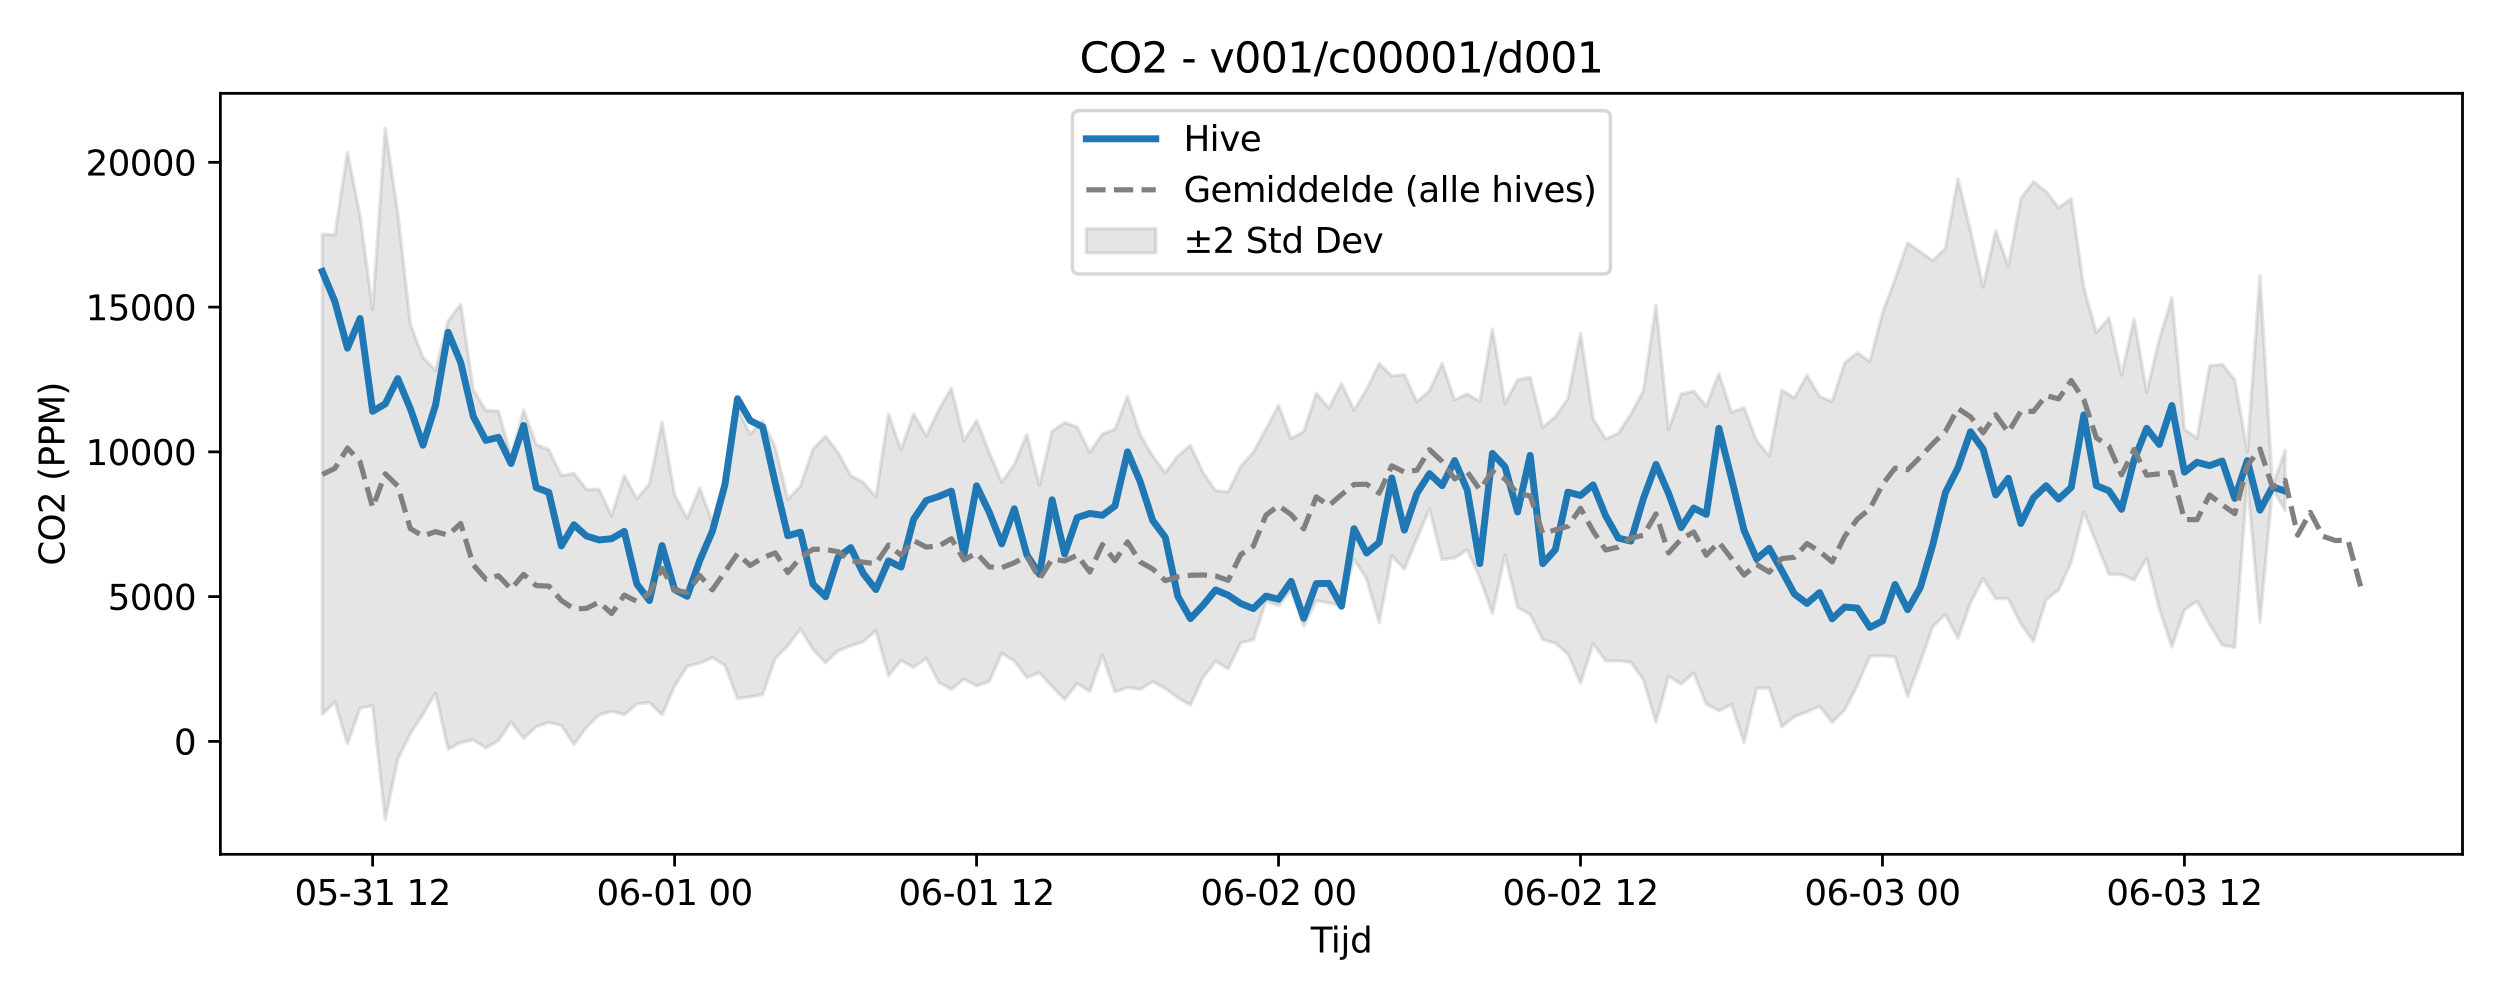 <?xml version="1.0" encoding="utf-8" standalone="no"?>
<!DOCTYPE svg PUBLIC "-//W3C//DTD SVG 1.1//EN"
  "http://www.w3.org/Graphics/SVG/1.1/DTD/svg11.dtd">
<svg xmlns:xlink="http://www.w3.org/1999/xlink" width="720pt" height="288pt" viewBox="0 0 720 288" xmlns="http://www.w3.org/2000/svg" version="1.1">
 <defs>
  <style type="text/css">*{stroke-linejoin: round; stroke-linecap: butt}</style>
 </defs>
 <g id="figure_1">
  <g id="patch_1">
   <path d="M 0 288 
L 720 288 
L 720 0 
L 0 0 
z
" style="fill: #ffffff"/>
  </g>
  <g id="axes_1">
   <g id="patch_2">
    <path d="M 63.47 246.04 
L 709.2 246.04 
L 709.2 26.88 
L 63.47 26.88 
z
" style="fill: #ffffff"/>
   </g>
   <g id="FillBetweenPolyCollection_1">
    <defs>
     <path id="mb97032bf5e" d="M 92.821 -220.513 
L 92.821 -82.207 
L 96.445 -85.841 
L 100.069 -73.749 
L 103.692 -84.046 
L 107.316 -84.782 
L 110.939 -51.922 
L 114.563 -69.345 
L 118.187 -76.768 
L 121.81 -82.233 
L 125.434 -88.404 
L 129.058 -72.213 
L 132.681 -74.108 
L 136.305 -74.903 
L 139.928 -72.557 
L 143.552 -74.751 
L 147.176 -80.047 
L 150.799 -75.332 
L 154.423 -78.707 
L 158.047 -79.927 
L 161.67 -79.058 
L 165.294 -73.645 
L 168.917 -78.533 
L 172.541 -82.171 
L 176.165 -83.149 
L 179.788 -82.159 
L 183.412 -85.281 
L 187.036 -85.67 
L 190.659 -82.111 
L 194.283 -90.397 
L 197.906 -96.076 
L 201.53 -97.012 
L 205.154 -98.59 
L 208.777 -96.39 
L 212.401 -86.837 
L 216.025 -87.319 
L 219.648 -87.96 
L 223.272 -98.37 
L 226.895 -102.031 
L 230.519 -106.869 
L 234.143 -100.957 
L 237.766 -97.165 
L 241.39 -100.594 
L 245.014 -101.991 
L 248.637 -103.174 
L 252.261 -106.422 
L 255.884 -93.318 
L 259.508 -97.8 
L 263.132 -95.797 
L 266.755 -98.411 
L 270.379 -91.454 
L 274.003 -89.48 
L 277.626 -92.424 
L 281.25 -90.503 
L 284.873 -91.692 
L 288.497 -99.836 
L 292.121 -97.652 
L 295.744 -92.888 
L 299.368 -94.261 
L 302.992 -90.273 
L 306.615 -86.569 
L 310.239 -91.168 
L 313.862 -88.865 
L 317.486 -99.304 
L 321.11 -88.726 
L 324.733 -90.032 
L 328.357 -89.448 
L 331.981 -91.634 
L 335.604 -89.732 
L 339.228 -87.024 
L 342.851 -84.938 
L 346.475 -92.94 
L 350.099 -97.546 
L 353.722 -95.387 
L 357.346 -102.87 
L 360.97 -103.769 
L 364.593 -114.838 
L 368.217 -113.552 
L 371.84 -117.889 
L 375.464 -107.644 
L 379.088 -115.011 
L 382.711 -114.33 
L 386.335 -113.535 
L 389.959 -127.013 
L 393.582 -121.239 
L 397.206 -108.64 
L 400.83 -127.92 
L 404.453 -124.067 
L 408.077 -132.865 
L 411.7 -141.479 
L 415.324 -126.862 
L 418.948 -127.326 
L 422.571 -129.654 
L 426.195 -121.576 
L 429.819 -111.36 
L 433.442 -128.228 
L 437.066 -113.078 
L 440.689 -111.006 
L 444.313 -103.819 
L 447.937 -102.758 
L 451.56 -99.662 
L 455.184 -91.243 
L 458.808 -102.645 
L 462.431 -97.673 
L 466.055 -97.652 
L 469.678 -97.322 
L 473.302 -92.215 
L 476.926 -79.951 
L 480.549 -93.298 
L 484.173 -90.964 
L 487.797 -94.222 
L 491.42 -85.168 
L 495.044 -83.319 
L 498.667 -85.099 
L 502.291 -74.16 
L 505.915 -89.813 
L 509.538 -89.804 
L 513.162 -78.669 
L 516.786 -81.603 
L 520.409 -82.98 
L 524.033 -84.604 
L 527.656 -79.959 
L 531.28 -83.536 
L 534.904 -90.578 
L 538.527 -99.001 
L 542.151 -99.177 
L 545.775 -98.797 
L 549.398 -87.433 
L 553.022 -97.242 
L 556.645 -107.553 
L 560.269 -111.022 
L 563.893 -104.173 
L 567.516 -114.43 
L 571.14 -121.369 
L 574.764 -115.609 
L 578.387 -115.591 
L 582.011 -108.333 
L 585.634 -103.313 
L 589.258 -115.26 
L 592.882 -118.076 
L 596.505 -126.073 
L 600.129 -140.611 
L 603.753 -131.658 
L 607.376 -122.618 
L 611 -122.513 
L 614.623 -120.96 
L 618.247 -127.189 
L 621.871 -112.784 
L 625.494 -101.656 
L 629.118 -112.344 
L 632.742 -114.906 
L 636.365 -108.217 
L 639.989 -102.2 
L 643.612 -101.521 
L 647.236 -149.914 
L 650.86 -108.837 
L 654.483 -147.359 
L 658.107 -140.993 
L 658.107 -158.287 
L 658.107 -158.287 
L 654.483 -147.949 
L 650.86 -208.565 
L 647.236 -157.949 
L 643.612 -178.6 
L 639.989 -183.07 
L 636.365 -182.671 
L 632.742 -161.758 
L 629.118 -164.417 
L 625.494 -202.231 
L 621.871 -190.243 
L 618.247 -175.08 
L 614.623 -196.112 
L 611 -179.946 
L 607.376 -196.469 
L 603.753 -192.162 
L 600.129 -205.238 
L 596.505 -230.746 
L 592.882 -228.182 
L 589.258 -232.858 
L 585.634 -235.678 
L 582.011 -230.824 
L 578.387 -211.388 
L 574.764 -221.541 
L 571.14 -205.332 
L 567.516 -221.481 
L 563.893 -236.535 
L 560.269 -216.468 
L 556.645 -212.921 
L 553.022 -215.48 
L 549.398 -218.012 
L 545.775 -207.57 
L 542.151 -197.769 
L 538.527 -183.91 
L 534.904 -186.401 
L 531.28 -183.552 
L 527.656 -172.385 
L 524.033 -173.829 
L 520.409 -179.929 
L 516.786 -173.389 
L 513.162 -175.601 
L 509.538 -156.683 
L 505.915 -161.041 
L 502.291 -170.611 
L 498.667 -169.226 
L 495.044 -180.399 
L 491.42 -171.025 
L 487.797 -175.34 
L 484.173 -174.514 
L 480.549 -164.237 
L 476.926 -200.051 
L 473.302 -175.46 
L 469.678 -168.746 
L 466.055 -163.194 
L 462.431 -161.55 
L 458.808 -167.491 
L 455.184 -192.001 
L 451.56 -173.196 
L 447.937 -168.02 
L 444.313 -164.918 
L 440.689 -179.353 
L 437.066 -178.555 
L 433.442 -171.826 
L 429.819 -193.249 
L 426.195 -172.362 
L 422.571 -174.521 
L 418.948 -172.841 
L 415.324 -183.34 
L 411.7 -175.509 
L 408.077 -172.291 
L 404.453 -180.049 
L 400.83 -179.774 
L 397.206 -183.284 
L 393.582 -175.844 
L 389.959 -169.898 
L 386.335 -177.531 
L 382.711 -170.417 
L 379.088 -174.769 
L 375.464 -163.737 
L 371.84 -161.705 
L 368.217 -171.235 
L 364.593 -164.436 
L 360.97 -157.728 
L 357.346 -153.689 
L 353.722 -146.343 
L 350.099 -146.694 
L 346.475 -151.884 
L 342.851 -159.701 
L 339.228 -156.696 
L 335.604 -151.818 
L 331.981 -156.634 
L 328.357 -162.889 
L 324.733 -173.843 
L 321.11 -164.359 
L 317.486 -163.032 
L 313.862 -157.673 
L 310.239 -164.993 
L 306.615 -166.321 
L 302.992 -163.737 
L 299.368 -148.243 
L 295.744 -162.79 
L 292.121 -154.237 
L 288.497 -149.14 
L 284.873 -157.799 
L 281.25 -166.887 
L 277.626 -161.073 
L 274.003 -176.224 
L 270.379 -170.046 
L 266.755 -162.467 
L 263.132 -168.844 
L 259.508 -158.402 
L 255.884 -168.743 
L 252.261 -144.939 
L 248.637 -149.049 
L 245.014 -150.994 
L 241.39 -157.605 
L 237.766 -162.375 
L 234.143 -158.661 
L 230.519 -148.008 
L 226.895 -144.155 
L 223.272 -159.178 
L 219.648 -166.711 
L 216.025 -163.009 
L 212.401 -170.254 
L 208.777 -150.2 
L 205.154 -137.656 
L 201.53 -147.485 
L 197.906 -138.727 
L 194.283 -145.512 
L 190.659 -166.476 
L 187.036 -148.566 
L 183.412 -144.344 
L 179.788 -151.036 
L 176.165 -139.431 
L 172.541 -147.026 
L 168.917 -147.028 
L 165.294 -151.663 
L 161.67 -151.056 
L 158.047 -158.484 
L 154.423 -159.998 
L 150.799 -169.88 
L 147.176 -156.669 
L 143.552 -169.632 
L 139.928 -169.794 
L 136.305 -175.777 
L 132.681 -200.365 
L 129.058 -195.542 
L 125.434 -181.351 
L 121.81 -185.015 
L 118.187 -194.726 
L 114.563 -226.67 
L 110.939 -251.158 
L 107.316 -198.896 
L 103.692 -225.932 
L 100.069 -244.169 
L 96.445 -220.37 
L 92.821 -220.513 
z
" style="stroke: #808080; stroke-opacity: 0.2"/>
    </defs>
    <g clip-path="url(#p1b5b971561)">
     <use xlink:href="#mb97032bf5e" x="0" y="288" style="fill: #808080; fill-opacity: 0.2; stroke: #808080; stroke-opacity: 0.2"/>
    </g>
   </g>
   <g id="matplotlib.axis_1">
    <g id="xtick_1">
     <g id="line2d_1">
      <defs>
       <path id="m46f52a490d" d="M 0 0 
L 0 3.5 
" style="stroke: #000000; stroke-width: 0.8"/>
      </defs>
      <g>
       <use xlink:href="#m46f52a490d" x="107.316" y="246.04" style="stroke: #000000; stroke-width: 0.8"/>
      </g>
     </g>
     <g id="text_1">
      <!-- 05-31 12 -->
      <g transform="translate(84.835 260.638) scale(0.1 -0.1)">
       <defs>
        <path id="DejaVuSans-30" d="M 2034 4250 
Q 1547 4250 1301 3770 
Q 1056 3291 1056 2328 
Q 1056 1369 1301 889 
Q 1547 409 2034 409 
Q 2525 409 2770 889 
Q 3016 1369 3016 2328 
Q 3016 3291 2770 3770 
Q 2525 4250 2034 4250 
z
M 2034 4750 
Q 2819 4750 3233 4129 
Q 3647 3509 3647 2328 
Q 3647 1150 3233 529 
Q 2819 -91 2034 -91 
Q 1250 -91 836 529 
Q 422 1150 422 2328 
Q 422 3509 836 4129 
Q 1250 4750 2034 4750 
z
" transform="scale(0.016)"/>
        <path id="DejaVuSans-35" d="M 691 4666 
L 3169 4666 
L 3169 4134 
L 1269 4134 
L 1269 2991 
Q 1406 3038 1543 3061 
Q 1681 3084 1819 3084 
Q 2600 3084 3056 2656 
Q 3513 2228 3513 1497 
Q 3513 744 3044 326 
Q 2575 -91 1722 -91 
Q 1428 -91 1123 -41 
Q 819 9 494 109 
L 494 744 
Q 775 591 1075 516 
Q 1375 441 1709 441 
Q 2250 441 2565 725 
Q 2881 1009 2881 1497 
Q 2881 1984 2565 2268 
Q 2250 2553 1709 2553 
Q 1456 2553 1204 2497 
Q 953 2441 691 2322 
L 691 4666 
z
" transform="scale(0.016)"/>
        <path id="DejaVuSans-2d" d="M 313 2009 
L 1997 2009 
L 1997 1497 
L 313 1497 
L 313 2009 
z
" transform="scale(0.016)"/>
        <path id="DejaVuSans-33" d="M 2597 2516 
Q 3050 2419 3304 2112 
Q 3559 1806 3559 1356 
Q 3559 666 3084 287 
Q 2609 -91 1734 -91 
Q 1441 -91 1130 -33 
Q 819 25 488 141 
L 488 750 
Q 750 597 1062 519 
Q 1375 441 1716 441 
Q 2309 441 2620 675 
Q 2931 909 2931 1356 
Q 2931 1769 2642 2001 
Q 2353 2234 1838 2234 
L 1294 2234 
L 1294 2753 
L 1863 2753 
Q 2328 2753 2575 2939 
Q 2822 3125 2822 3475 
Q 2822 3834 2567 4026 
Q 2313 4219 1838 4219 
Q 1578 4219 1281 4162 
Q 984 4106 628 3988 
L 628 4550 
Q 988 4650 1302 4700 
Q 1616 4750 1894 4750 
Q 2613 4750 3031 4423 
Q 3450 4097 3450 3541 
Q 3450 3153 3228 2886 
Q 3006 2619 2597 2516 
z
" transform="scale(0.016)"/>
        <path id="DejaVuSans-31" d="M 794 531 
L 1825 531 
L 1825 4091 
L 703 3866 
L 703 4441 
L 1819 4666 
L 2450 4666 
L 2450 531 
L 3481 531 
L 3481 0 
L 794 0 
L 794 531 
z
" transform="scale(0.016)"/>
        <path id="DejaVuSans-20" transform="scale(0.016)"/>
        <path id="DejaVuSans-32" d="M 1228 531 
L 3431 531 
L 3431 0 
L 469 0 
L 469 531 
Q 828 903 1448 1529 
Q 2069 2156 2228 2338 
Q 2531 2678 2651 2914 
Q 2772 3150 2772 3378 
Q 2772 3750 2511 3984 
Q 2250 4219 1831 4219 
Q 1534 4219 1204 4116 
Q 875 4013 500 3803 
L 500 4441 
Q 881 4594 1212 4672 
Q 1544 4750 1819 4750 
Q 2544 4750 2975 4387 
Q 3406 4025 3406 3419 
Q 3406 3131 3298 2873 
Q 3191 2616 2906 2266 
Q 2828 2175 2409 1742 
Q 1991 1309 1228 531 
z
" transform="scale(0.016)"/>
       </defs>
       <use xlink:href="#DejaVuSans-30"/>
       <use xlink:href="#DejaVuSans-35" transform="translate(63.623 0)"/>
       <use xlink:href="#DejaVuSans-2d" transform="translate(127.246 0)"/>
       <use xlink:href="#DejaVuSans-33" transform="translate(163.33 0)"/>
       <use xlink:href="#DejaVuSans-31" transform="translate(226.953 0)"/>
       <use xlink:href="#DejaVuSans-20" transform="translate(290.576 0)"/>
       <use xlink:href="#DejaVuSans-31" transform="translate(322.363 0)"/>
       <use xlink:href="#DejaVuSans-32" transform="translate(385.986 0)"/>
      </g>
     </g>
    </g>
    <g id="xtick_2">
     <g id="line2d_2">
      <g>
       <use xlink:href="#m46f52a490d" x="194.283" y="246.04" style="stroke: #000000; stroke-width: 0.8"/>
      </g>
     </g>
     <g id="text_2">
      <!-- 06-01 00 -->
      <g transform="translate(171.802 260.638) scale(0.1 -0.1)">
       <defs>
        <path id="DejaVuSans-36" d="M 2113 2584 
Q 1688 2584 1439 2293 
Q 1191 2003 1191 1497 
Q 1191 994 1439 701 
Q 1688 409 2113 409 
Q 2538 409 2786 701 
Q 3034 994 3034 1497 
Q 3034 2003 2786 2293 
Q 2538 2584 2113 2584 
z
M 3366 4563 
L 3366 3988 
Q 3128 4100 2886 4159 
Q 2644 4219 2406 4219 
Q 1781 4219 1451 3797 
Q 1122 3375 1075 2522 
Q 1259 2794 1537 2939 
Q 1816 3084 2150 3084 
Q 2853 3084 3261 2657 
Q 3669 2231 3669 1497 
Q 3669 778 3244 343 
Q 2819 -91 2113 -91 
Q 1303 -91 875 529 
Q 447 1150 447 2328 
Q 447 3434 972 4092 
Q 1497 4750 2381 4750 
Q 2619 4750 2861 4703 
Q 3103 4656 3366 4563 
z
" transform="scale(0.016)"/>
       </defs>
       <use xlink:href="#DejaVuSans-30"/>
       <use xlink:href="#DejaVuSans-36" transform="translate(63.623 0)"/>
       <use xlink:href="#DejaVuSans-2d" transform="translate(127.246 0)"/>
       <use xlink:href="#DejaVuSans-30" transform="translate(163.33 0)"/>
       <use xlink:href="#DejaVuSans-31" transform="translate(226.953 0)"/>
       <use xlink:href="#DejaVuSans-20" transform="translate(290.576 0)"/>
       <use xlink:href="#DejaVuSans-30" transform="translate(322.363 0)"/>
       <use xlink:href="#DejaVuSans-30" transform="translate(385.986 0)"/>
      </g>
     </g>
    </g>
    <g id="xtick_3">
     <g id="line2d_3">
      <g>
       <use xlink:href="#m46f52a490d" x="281.25" y="246.04" style="stroke: #000000; stroke-width: 0.8"/>
      </g>
     </g>
     <g id="text_3">
      <!-- 06-01 12 -->
      <g transform="translate(258.769 260.638) scale(0.1 -0.1)">
       <use xlink:href="#DejaVuSans-30"/>
       <use xlink:href="#DejaVuSans-36" transform="translate(63.623 0)"/>
       <use xlink:href="#DejaVuSans-2d" transform="translate(127.246 0)"/>
       <use xlink:href="#DejaVuSans-30" transform="translate(163.33 0)"/>
       <use xlink:href="#DejaVuSans-31" transform="translate(226.953 0)"/>
       <use xlink:href="#DejaVuSans-20" transform="translate(290.576 0)"/>
       <use xlink:href="#DejaVuSans-31" transform="translate(322.363 0)"/>
       <use xlink:href="#DejaVuSans-32" transform="translate(385.986 0)"/>
      </g>
     </g>
    </g>
    <g id="xtick_4">
     <g id="line2d_4">
      <g>
       <use xlink:href="#m46f52a490d" x="368.217" y="246.04" style="stroke: #000000; stroke-width: 0.8"/>
      </g>
     </g>
     <g id="text_4">
      <!-- 06-02 00 -->
      <g transform="translate(345.736 260.638) scale(0.1 -0.1)">
       <use xlink:href="#DejaVuSans-30"/>
       <use xlink:href="#DejaVuSans-36" transform="translate(63.623 0)"/>
       <use xlink:href="#DejaVuSans-2d" transform="translate(127.246 0)"/>
       <use xlink:href="#DejaVuSans-30" transform="translate(163.33 0)"/>
       <use xlink:href="#DejaVuSans-32" transform="translate(226.953 0)"/>
       <use xlink:href="#DejaVuSans-20" transform="translate(290.576 0)"/>
       <use xlink:href="#DejaVuSans-30" transform="translate(322.363 0)"/>
       <use xlink:href="#DejaVuSans-30" transform="translate(385.986 0)"/>
      </g>
     </g>
    </g>
    <g id="xtick_5">
     <g id="line2d_5">
      <g>
       <use xlink:href="#m46f52a490d" x="455.184" y="246.04" style="stroke: #000000; stroke-width: 0.8"/>
      </g>
     </g>
     <g id="text_5">
      <!-- 06-02 12 -->
      <g transform="translate(432.703 260.638) scale(0.1 -0.1)">
       <use xlink:href="#DejaVuSans-30"/>
       <use xlink:href="#DejaVuSans-36" transform="translate(63.623 0)"/>
       <use xlink:href="#DejaVuSans-2d" transform="translate(127.246 0)"/>
       <use xlink:href="#DejaVuSans-30" transform="translate(163.33 0)"/>
       <use xlink:href="#DejaVuSans-32" transform="translate(226.953 0)"/>
       <use xlink:href="#DejaVuSans-20" transform="translate(290.576 0)"/>
       <use xlink:href="#DejaVuSans-31" transform="translate(322.363 0)"/>
       <use xlink:href="#DejaVuSans-32" transform="translate(385.986 0)"/>
      </g>
     </g>
    </g>
    <g id="xtick_6">
     <g id="line2d_6">
      <g>
       <use xlink:href="#m46f52a490d" x="542.151" y="246.04" style="stroke: #000000; stroke-width: 0.8"/>
      </g>
     </g>
     <g id="text_6">
      <!-- 06-03 00 -->
      <g transform="translate(519.67 260.638) scale(0.1 -0.1)">
       <use xlink:href="#DejaVuSans-30"/>
       <use xlink:href="#DejaVuSans-36" transform="translate(63.623 0)"/>
       <use xlink:href="#DejaVuSans-2d" transform="translate(127.246 0)"/>
       <use xlink:href="#DejaVuSans-30" transform="translate(163.33 0)"/>
       <use xlink:href="#DejaVuSans-33" transform="translate(226.953 0)"/>
       <use xlink:href="#DejaVuSans-20" transform="translate(290.576 0)"/>
       <use xlink:href="#DejaVuSans-30" transform="translate(322.363 0)"/>
       <use xlink:href="#DejaVuSans-30" transform="translate(385.986 0)"/>
      </g>
     </g>
    </g>
    <g id="xtick_7">
     <g id="line2d_7">
      <g>
       <use xlink:href="#m46f52a490d" x="629.118" y="246.04" style="stroke: #000000; stroke-width: 0.8"/>
      </g>
     </g>
     <g id="text_7">
      <!-- 06-03 12 -->
      <g transform="translate(606.637 260.638) scale(0.1 -0.1)">
       <use xlink:href="#DejaVuSans-30"/>
       <use xlink:href="#DejaVuSans-36" transform="translate(63.623 0)"/>
       <use xlink:href="#DejaVuSans-2d" transform="translate(127.246 0)"/>
       <use xlink:href="#DejaVuSans-30" transform="translate(163.33 0)"/>
       <use xlink:href="#DejaVuSans-33" transform="translate(226.953 0)"/>
       <use xlink:href="#DejaVuSans-20" transform="translate(290.576 0)"/>
       <use xlink:href="#DejaVuSans-31" transform="translate(322.363 0)"/>
       <use xlink:href="#DejaVuSans-32" transform="translate(385.986 0)"/>
      </g>
     </g>
    </g>
    <g id="text_8">
     <!-- Tijd -->
     <g transform="translate(377.485 274.317) scale(0.1 -0.1)">
      <defs>
       <path id="DejaVuSans-54" d="M -19 4666 
L 3928 4666 
L 3928 4134 
L 2272 4134 
L 2272 0 
L 1638 0 
L 1638 4134 
L -19 4134 
L -19 4666 
z
" transform="scale(0.016)"/>
       <path id="DejaVuSans-69" d="M 603 3500 
L 1178 3500 
L 1178 0 
L 603 0 
L 603 3500 
z
M 603 4863 
L 1178 4863 
L 1178 4134 
L 603 4134 
L 603 4863 
z
" transform="scale(0.016)"/>
       <path id="DejaVuSans-6a" d="M 603 3500 
L 1178 3500 
L 1178 -63 
Q 1178 -731 923 -1031 
Q 669 -1331 103 -1331 
L -116 -1331 
L -116 -844 
L 38 -844 
Q 366 -844 484 -692 
Q 603 -541 603 -63 
L 603 3500 
z
M 603 4863 
L 1178 4863 
L 1178 4134 
L 603 4134 
L 603 4863 
z
" transform="scale(0.016)"/>
       <path id="DejaVuSans-64" d="M 2906 2969 
L 2906 4863 
L 3481 4863 
L 3481 0 
L 2906 0 
L 2906 525 
Q 2725 213 2448 61 
Q 2172 -91 1784 -91 
Q 1150 -91 751 415 
Q 353 922 353 1747 
Q 353 2572 751 3078 
Q 1150 3584 1784 3584 
Q 2172 3584 2448 3432 
Q 2725 3281 2906 2969 
z
M 947 1747 
Q 947 1113 1208 752 
Q 1469 391 1925 391 
Q 2381 391 2643 752 
Q 2906 1113 2906 1747 
Q 2906 2381 2643 2742 
Q 2381 3103 1925 3103 
Q 1469 3103 1208 2742 
Q 947 2381 947 1747 
z
" transform="scale(0.016)"/>
      </defs>
      <use xlink:href="#DejaVuSans-54"/>
      <use xlink:href="#DejaVuSans-69" transform="translate(57.959 0)"/>
      <use xlink:href="#DejaVuSans-6a" transform="translate(85.742 0)"/>
      <use xlink:href="#DejaVuSans-64" transform="translate(113.525 0)"/>
     </g>
    </g>
   </g>
   <g id="matplotlib.axis_2">
    <g id="ytick_1">
     <g id="line2d_8">
      <defs>
       <path id="ma06236cc59" d="M 0 0 
L -3.5 0 
" style="stroke: #000000; stroke-width: 0.8"/>
      </defs>
      <g>
       <use xlink:href="#ma06236cc59" x="63.47" y="213.517" style="stroke: #000000; stroke-width: 0.8"/>
      </g>
     </g>
     <g id="text_9">
      <!-- 0 -->
      <g transform="translate(50.108 217.316) scale(0.1 -0.1)">
       <use xlink:href="#DejaVuSans-30"/>
      </g>
     </g>
    </g>
    <g id="ytick_2">
     <g id="line2d_9">
      <g>
       <use xlink:href="#ma06236cc59" x="63.47" y="171.826" style="stroke: #000000; stroke-width: 0.8"/>
      </g>
     </g>
     <g id="text_10">
      <!-- 5000 -->
      <g transform="translate(31.02 175.626) scale(0.1 -0.1)">
       <use xlink:href="#DejaVuSans-35"/>
       <use xlink:href="#DejaVuSans-30" transform="translate(63.623 0)"/>
       <use xlink:href="#DejaVuSans-30" transform="translate(127.246 0)"/>
       <use xlink:href="#DejaVuSans-30" transform="translate(190.869 0)"/>
      </g>
     </g>
    </g>
    <g id="ytick_3">
     <g id="line2d_10">
      <g>
       <use xlink:href="#ma06236cc59" x="63.47" y="130.136" style="stroke: #000000; stroke-width: 0.8"/>
      </g>
     </g>
     <g id="text_11">
      <!-- 10000 -->
      <g transform="translate(24.657 133.935) scale(0.1 -0.1)">
       <use xlink:href="#DejaVuSans-31"/>
       <use xlink:href="#DejaVuSans-30" transform="translate(63.623 0)"/>
       <use xlink:href="#DejaVuSans-30" transform="translate(127.246 0)"/>
       <use xlink:href="#DejaVuSans-30" transform="translate(190.869 0)"/>
       <use xlink:href="#DejaVuSans-30" transform="translate(254.492 0)"/>
      </g>
     </g>
    </g>
    <g id="ytick_4">
     <g id="line2d_11">
      <g>
       <use xlink:href="#ma06236cc59" x="63.47" y="88.445" style="stroke: #000000; stroke-width: 0.8"/>
      </g>
     </g>
     <g id="text_12">
      <!-- 15000 -->
      <g transform="translate(24.657 92.244) scale(0.1 -0.1)">
       <use xlink:href="#DejaVuSans-31"/>
       <use xlink:href="#DejaVuSans-35" transform="translate(63.623 0)"/>
       <use xlink:href="#DejaVuSans-30" transform="translate(127.246 0)"/>
       <use xlink:href="#DejaVuSans-30" transform="translate(190.869 0)"/>
       <use xlink:href="#DejaVuSans-30" transform="translate(254.492 0)"/>
      </g>
     </g>
    </g>
    <g id="ytick_5">
     <g id="line2d_12">
      <g>
       <use xlink:href="#ma06236cc59" x="63.47" y="46.754" style="stroke: #000000; stroke-width: 0.8"/>
      </g>
     </g>
     <g id="text_13">
      <!-- 20000 -->
      <g transform="translate(24.657 50.554) scale(0.1 -0.1)">
       <use xlink:href="#DejaVuSans-32"/>
       <use xlink:href="#DejaVuSans-30" transform="translate(63.623 0)"/>
       <use xlink:href="#DejaVuSans-30" transform="translate(127.246 0)"/>
       <use xlink:href="#DejaVuSans-30" transform="translate(190.869 0)"/>
       <use xlink:href="#DejaVuSans-30" transform="translate(254.492 0)"/>
      </g>
     </g>
    </g>
    <g id="text_14">
     <!-- CO2 (PPM) -->
     <g transform="translate(18.578 162.903) rotate(-90) scale(0.1 -0.1)">
      <defs>
       <path id="DejaVuSans-43" d="M 4122 4306 
L 4122 3641 
Q 3803 3938 3442 4084 
Q 3081 4231 2675 4231 
Q 1875 4231 1450 3742 
Q 1025 3253 1025 2328 
Q 1025 1406 1450 917 
Q 1875 428 2675 428 
Q 3081 428 3442 575 
Q 3803 722 4122 1019 
L 4122 359 
Q 3791 134 3420 21 
Q 3050 -91 2638 -91 
Q 1578 -91 968 557 
Q 359 1206 359 2328 
Q 359 3453 968 4101 
Q 1578 4750 2638 4750 
Q 3056 4750 3426 4639 
Q 3797 4528 4122 4306 
z
" transform="scale(0.016)"/>
       <path id="DejaVuSans-4f" d="M 2522 4238 
Q 1834 4238 1429 3725 
Q 1025 3213 1025 2328 
Q 1025 1447 1429 934 
Q 1834 422 2522 422 
Q 3209 422 3611 934 
Q 4013 1447 4013 2328 
Q 4013 3213 3611 3725 
Q 3209 4238 2522 4238 
z
M 2522 4750 
Q 3503 4750 4090 4092 
Q 4678 3434 4678 2328 
Q 4678 1225 4090 567 
Q 3503 -91 2522 -91 
Q 1538 -91 948 565 
Q 359 1222 359 2328 
Q 359 3434 948 4092 
Q 1538 4750 2522 4750 
z
" transform="scale(0.016)"/>
       <path id="DejaVuSans-28" d="M 1984 4856 
Q 1566 4138 1362 3434 
Q 1159 2731 1159 2009 
Q 1159 1288 1364 580 
Q 1569 -128 1984 -844 
L 1484 -844 
Q 1016 -109 783 600 
Q 550 1309 550 2009 
Q 550 2706 781 3412 
Q 1013 4119 1484 4856 
L 1984 4856 
z
" transform="scale(0.016)"/>
       <path id="DejaVuSans-50" d="M 1259 4147 
L 1259 2394 
L 2053 2394 
Q 2494 2394 2734 2622 
Q 2975 2850 2975 3272 
Q 2975 3691 2734 3919 
Q 2494 4147 2053 4147 
L 1259 4147 
z
M 628 4666 
L 2053 4666 
Q 2838 4666 3239 4311 
Q 3641 3956 3641 3272 
Q 3641 2581 3239 2228 
Q 2838 1875 2053 1875 
L 1259 1875 
L 1259 0 
L 628 0 
L 628 4666 
z
" transform="scale(0.016)"/>
       <path id="DejaVuSans-4d" d="M 628 4666 
L 1569 4666 
L 2759 1491 
L 3956 4666 
L 4897 4666 
L 4897 0 
L 4281 0 
L 4281 4097 
L 3078 897 
L 2444 897 
L 1241 4097 
L 1241 0 
L 628 0 
L 628 4666 
z
" transform="scale(0.016)"/>
       <path id="DejaVuSans-29" d="M 513 4856 
L 1013 4856 
Q 1481 4119 1714 3412 
Q 1947 2706 1947 2009 
Q 1947 1309 1714 600 
Q 1481 -109 1013 -844 
L 513 -844 
Q 928 -128 1133 580 
Q 1338 1288 1338 2009 
Q 1338 2731 1133 3434 
Q 928 4138 513 4856 
z
" transform="scale(0.016)"/>
      </defs>
      <use xlink:href="#DejaVuSans-43"/>
      <use xlink:href="#DejaVuSans-4f" transform="translate(69.824 0)"/>
      <use xlink:href="#DejaVuSans-32" transform="translate(148.535 0)"/>
      <use xlink:href="#DejaVuSans-20" transform="translate(212.158 0)"/>
      <use xlink:href="#DejaVuSans-28" transform="translate(243.945 0)"/>
      <use xlink:href="#DejaVuSans-50" transform="translate(282.959 0)"/>
      <use xlink:href="#DejaVuSans-50" transform="translate(343.262 0)"/>
      <use xlink:href="#DejaVuSans-4d" transform="translate(403.564 0)"/>
      <use xlink:href="#DejaVuSans-29" transform="translate(489.844 0)"/>
     </g>
    </g>
   </g>
   <g id="line2d_13">
    <path d="M 92.821 78.185 
L 96.445 86.852 
L 100.069 100.255 
L 103.692 91.75 
L 107.316 118.457 
L 110.939 116.319 
L 114.563 109.035 
L 118.187 117.704 
L 121.81 128.215 
L 125.434 116.659 
L 129.058 95.691 
L 132.681 104.385 
L 136.305 119.952 
L 139.928 126.837 
L 143.552 125.956 
L 147.176 133.479 
L 150.799 122.536 
L 154.423 140.442 
L 158.047 141.798 
L 161.67 157.21 
L 165.294 151.134 
L 168.917 154.38 
L 172.541 155.5 
L 176.165 155.145 
L 179.788 153.043 
L 183.412 168.199 
L 187.036 172.96 
L 190.659 157.132 
L 194.283 169.806 
L 197.906 171.71 
L 201.53 161.418 
L 205.154 153.029 
L 208.777 139.63 
L 212.401 114.835 
L 216.025 121.114 
L 219.648 122.937 
L 223.272 139.124 
L 226.895 154.3 
L 230.519 153.274 
L 234.143 168.245 
L 237.766 171.863 
L 241.39 160.441 
L 245.014 157.721 
L 248.637 165.198 
L 252.261 169.792 
L 255.884 161.533 
L 259.508 163.316 
L 263.132 149.522 
L 266.755 144.156 
L 270.379 142.972 
L 274.003 141.456 
L 277.626 159.689 
L 281.25 139.916 
L 284.873 147.465 
L 288.497 156.632 
L 292.121 146.534 
L 295.744 159.811 
L 299.368 165.398 
L 302.992 143.944 
L 306.615 159.536 
L 310.239 149.065 
L 313.862 147.868 
L 317.486 148.405 
L 321.11 145.724 
L 324.733 130.14 
L 328.357 138.668 
L 331.981 149.908 
L 335.604 154.775 
L 339.228 171.749 
L 342.851 178.161 
L 346.475 174.272 
L 350.099 169.906 
L 353.722 171.421 
L 357.346 173.833 
L 360.97 175.267 
L 364.593 171.668 
L 368.217 172.58 
L 371.84 167.429 
L 375.464 178.033 
L 379.088 168.077 
L 382.711 168.005 
L 386.335 174.578 
L 389.959 152.273 
L 393.582 159.257 
L 397.206 156.23 
L 400.83 137.648 
L 404.453 152.665 
L 408.077 142.059 
L 411.7 136.412 
L 415.324 139.87 
L 418.948 132.646 
L 422.571 141.15 
L 426.195 162.313 
L 429.819 130.565 
L 433.442 134.447 
L 437.066 147.45 
L 440.689 131.161 
L 444.313 162.329 
L 447.937 158.298 
L 451.56 141.742 
L 455.184 142.69 
L 458.808 139.645 
L 462.431 148.557 
L 466.055 154.961 
L 469.678 155.834 
L 473.302 143.571 
L 476.926 133.759 
L 480.549 142.137 
L 484.173 151.944 
L 487.797 146.316 
L 491.42 148.138 
L 495.044 123.373 
L 498.667 137.815 
L 502.291 152.749 
L 505.915 160.965 
L 509.538 157.918 
L 513.162 164.361 
L 516.786 171.07 
L 520.409 173.78 
L 524.033 170.673 
L 527.656 178.222 
L 531.28 174.82 
L 534.904 175.128 
L 538.527 180.684 
L 542.151 178.864 
L 545.775 168.344 
L 549.398 175.59 
L 553.022 169.239 
L 556.645 156.898 
L 560.269 141.876 
L 563.893 134.722 
L 567.516 124.341 
L 571.14 129.38 
L 574.764 142.539 
L 578.387 137.765 
L 582.011 150.759 
L 585.634 143.382 
L 589.258 139.896 
L 592.882 143.731 
L 596.505 140.379 
L 600.129 119.493 
L 603.753 139.861 
L 607.376 141.339 
L 611 146.687 
L 614.623 132.398 
L 618.247 123.357 
L 621.871 127.993 
L 625.494 116.786 
L 629.118 135.972 
L 632.742 133.143 
L 636.365 134.101 
L 639.989 132.779 
L 643.612 143.535 
L 647.236 132.648 
L 650.86 146.929 
L 654.483 140.242 
L 658.107 141.417 
L 658.107 141.417 
" clip-path="url(#p1b5b971561)" style="fill: none; stroke: #1f77b4; stroke-width: 2; stroke-linecap: square"/>
   </g>
   <g id="line2d_14">
    <path d="M 92.821 136.64 
L 96.445 134.895 
L 100.069 129.041 
L 103.692 133.011 
L 107.316 146.161 
L 110.939 136.46 
L 114.563 139.993 
L 118.187 152.253 
L 121.81 154.376 
L 125.434 153.123 
L 129.058 154.123 
L 132.681 150.763 
L 136.305 162.66 
L 139.928 166.825 
L 143.552 165.808 
L 147.176 169.642 
L 150.799 165.394 
L 154.423 168.648 
L 158.047 168.795 
L 161.67 172.943 
L 165.294 175.346 
L 168.917 175.22 
L 172.541 173.402 
L 176.165 176.71 
L 179.788 171.402 
L 183.412 173.187 
L 187.036 170.882 
L 190.659 163.706 
L 194.283 170.046 
L 197.906 170.599 
L 201.53 165.751 
L 205.154 169.877 
L 212.401 159.454 
L 216.025 162.836 
L 219.648 160.664 
L 223.272 159.226 
L 226.895 164.907 
L 230.519 160.562 
L 234.143 158.191 
L 237.766 158.23 
L 241.39 158.901 
L 245.014 161.508 
L 252.261 162.319 
L 255.884 156.97 
L 259.508 159.899 
L 263.132 155.68 
L 266.755 157.561 
L 270.379 157.25 
L 274.003 155.148 
L 277.626 161.252 
L 281.25 159.305 
L 284.873 163.254 
L 288.497 163.512 
L 292.121 162.056 
L 295.744 160.161 
L 299.368 166.748 
L 302.992 160.995 
L 306.615 161.555 
L 310.239 159.92 
L 313.862 164.731 
L 317.486 156.832 
L 321.11 161.457 
L 324.733 156.063 
L 328.357 161.832 
L 331.981 163.866 
L 335.604 167.225 
L 339.228 166.14 
L 342.851 165.68 
L 346.475 165.588 
L 350.099 165.88 
L 353.722 167.135 
L 357.346 159.72 
L 360.97 157.252 
L 364.593 148.363 
L 368.217 145.607 
L 371.84 148.203 
L 375.464 152.31 
L 379.088 143.11 
L 382.711 145.627 
L 386.335 142.467 
L 389.959 139.544 
L 393.582 139.459 
L 397.206 142.038 
L 400.83 134.153 
L 404.453 135.942 
L 408.077 135.422 
L 411.7 129.506 
L 415.324 132.899 
L 418.948 137.917 
L 422.571 135.913 
L 426.195 141.031 
L 429.819 135.695 
L 433.442 137.973 
L 437.066 142.183 
L 440.689 142.821 
L 444.313 153.632 
L 451.56 151.571 
L 455.184 146.378 
L 458.808 152.932 
L 462.431 158.388 
L 466.055 157.577 
L 469.678 154.966 
L 473.302 154.162 
L 476.926 147.999 
L 480.549 159.233 
L 484.173 155.261 
L 487.797 153.219 
L 491.42 159.904 
L 495.044 156.141 
L 502.291 165.614 
L 505.915 162.573 
L 509.538 164.756 
L 513.162 160.865 
L 516.786 160.504 
L 520.409 156.545 
L 524.033 158.784 
L 527.656 161.828 
L 531.28 154.456 
L 534.904 149.511 
L 538.527 146.544 
L 542.151 139.527 
L 545.775 134.816 
L 549.398 135.278 
L 553.022 131.639 
L 556.645 127.763 
L 560.269 124.255 
L 563.893 117.646 
L 567.516 120.044 
L 571.14 124.65 
L 574.764 119.425 
L 578.387 124.511 
L 582.011 118.421 
L 585.634 118.504 
L 589.258 113.941 
L 592.882 114.871 
L 596.505 109.59 
L 600.129 115.075 
L 603.753 126.09 
L 607.376 128.457 
L 611 136.771 
L 614.623 129.464 
L 618.247 136.866 
L 625.494 136.057 
L 629.118 149.619 
L 632.742 149.668 
L 636.365 142.556 
L 639.989 145.365 
L 643.612 147.94 
L 647.236 134.069 
L 650.86 129.299 
L 654.483 140.346 
L 658.107 138.36 
L 661.731 154.108 
L 665.354 147.567 
L 668.978 154.427 
L 672.601 155.673 
L 676.225 155.564 
L 679.849 168.875 
L 679.849 168.875 
" clip-path="url(#p1b5b971561)" style="fill: none; stroke-dasharray: 5.55,2.4; stroke-dashoffset: 0; stroke: #808080; stroke-width: 1.5"/>
   </g>
   <g id="patch_3">
    <path d="M 63.47 246.04 
L 63.47 26.88 
" style="fill: none; stroke: #000000; stroke-width: 0.8; stroke-linejoin: miter; stroke-linecap: square"/>
   </g>
   <g id="patch_4">
    <path d="M 709.2 246.04 
L 709.2 26.88 
" style="fill: none; stroke: #000000; stroke-width: 0.8; stroke-linejoin: miter; stroke-linecap: square"/>
   </g>
   <g id="patch_5">
    <path d="M 63.47 246.04 
L 709.2 246.04 
" style="fill: none; stroke: #000000; stroke-width: 0.8; stroke-linejoin: miter; stroke-linecap: square"/>
   </g>
   <g id="patch_6">
    <path d="M 63.47 26.88 
L 709.2 26.88 
" style="fill: none; stroke: #000000; stroke-width: 0.8; stroke-linejoin: miter; stroke-linecap: square"/>
   </g>
   <g id="text_15">
    <!-- CO2 - v001/c00001/d001 -->
    <g transform="translate(310.932 20.88) scale(0.12 -0.12)">
     <defs>
      <path id="DejaVuSans-76" d="M 191 3500 
L 800 3500 
L 1894 563 
L 2988 3500 
L 3597 3500 
L 2284 0 
L 1503 0 
L 191 3500 
z
" transform="scale(0.016)"/>
      <path id="DejaVuSans-2f" d="M 1625 4666 
L 2156 4666 
L 531 -594 
L 0 -594 
L 1625 4666 
z
" transform="scale(0.016)"/>
      <path id="DejaVuSans-63" d="M 3122 3366 
L 3122 2828 
Q 2878 2963 2633 3030 
Q 2388 3097 2138 3097 
Q 1578 3097 1268 2742 
Q 959 2388 959 1747 
Q 959 1106 1268 751 
Q 1578 397 2138 397 
Q 2388 397 2633 464 
Q 2878 531 3122 666 
L 3122 134 
Q 2881 22 2623 -34 
Q 2366 -91 2075 -91 
Q 1284 -91 818 406 
Q 353 903 353 1747 
Q 353 2603 823 3093 
Q 1294 3584 2113 3584 
Q 2378 3584 2631 3529 
Q 2884 3475 3122 3366 
z
" transform="scale(0.016)"/>
     </defs>
     <use xlink:href="#DejaVuSans-43"/>
     <use xlink:href="#DejaVuSans-4f" transform="translate(69.824 0)"/>
     <use xlink:href="#DejaVuSans-32" transform="translate(148.535 0)"/>
     <use xlink:href="#DejaVuSans-20" transform="translate(212.158 0)"/>
     <use xlink:href="#DejaVuSans-2d" transform="translate(243.945 0)"/>
     <use xlink:href="#DejaVuSans-20" transform="translate(280.029 0)"/>
     <use xlink:href="#DejaVuSans-76" transform="translate(311.816 0)"/>
     <use xlink:href="#DejaVuSans-30" transform="translate(370.996 0)"/>
     <use xlink:href="#DejaVuSans-30" transform="translate(434.619 0)"/>
     <use xlink:href="#DejaVuSans-31" transform="translate(498.242 0)"/>
     <use xlink:href="#DejaVuSans-2f" transform="translate(561.865 0)"/>
     <use xlink:href="#DejaVuSans-63" transform="translate(595.557 0)"/>
     <use xlink:href="#DejaVuSans-30" transform="translate(650.537 0)"/>
     <use xlink:href="#DejaVuSans-30" transform="translate(714.16 0)"/>
     <use xlink:href="#DejaVuSans-30" transform="translate(777.783 0)"/>
     <use xlink:href="#DejaVuSans-30" transform="translate(841.406 0)"/>
     <use xlink:href="#DejaVuSans-31" transform="translate(905.029 0)"/>
     <use xlink:href="#DejaVuSans-2f" transform="translate(968.652 0)"/>
     <use xlink:href="#DejaVuSans-64" transform="translate(1002.344 0)"/>
     <use xlink:href="#DejaVuSans-30" transform="translate(1065.82 0)"/>
     <use xlink:href="#DejaVuSans-30" transform="translate(1129.443 0)"/>
     <use xlink:href="#DejaVuSans-31" transform="translate(1193.066 0)"/>
    </g>
   </g>
   <g id="legend_1">
    <g id="patch_7">
     <path d="M 310.863 78.914 
L 461.807 78.914 
Q 463.807 78.914 463.807 76.914 
L 463.807 33.88 
Q 463.807 31.88 461.807 31.88 
L 310.863 31.88 
Q 308.863 31.88 308.863 33.88 
L 308.863 76.914 
Q 308.863 78.914 310.863 78.914 
z
" style="fill: #ffffff; opacity: 0.8; stroke: #cccccc; stroke-linejoin: miter"/>
    </g>
    <g id="line2d_15">
     <path d="M 312.863 39.978 
L 322.863 39.978 
L 332.863 39.978 
" style="fill: none; stroke: #1f77b4; stroke-width: 2; stroke-linecap: square"/>
    </g>
    <g id="text_16">
     <!-- Hive -->
     <g transform="translate(340.863 43.478) scale(0.1 -0.1)">
      <defs>
       <path id="DejaVuSans-48" d="M 628 4666 
L 1259 4666 
L 1259 2753 
L 3553 2753 
L 3553 4666 
L 4184 4666 
L 4184 0 
L 3553 0 
L 3553 2222 
L 1259 2222 
L 1259 0 
L 628 0 
L 628 4666 
z
" transform="scale(0.016)"/>
       <path id="DejaVuSans-65" d="M 3597 1894 
L 3597 1613 
L 953 1613 
Q 991 1019 1311 708 
Q 1631 397 2203 397 
Q 2534 397 2845 478 
Q 3156 559 3463 722 
L 3463 178 
Q 3153 47 2828 -22 
Q 2503 -91 2169 -91 
Q 1331 -91 842 396 
Q 353 884 353 1716 
Q 353 2575 817 3079 
Q 1281 3584 2069 3584 
Q 2775 3584 3186 3129 
Q 3597 2675 3597 1894 
z
M 3022 2063 
Q 3016 2534 2758 2815 
Q 2500 3097 2075 3097 
Q 1594 3097 1305 2825 
Q 1016 2553 972 2059 
L 3022 2063 
z
" transform="scale(0.016)"/>
      </defs>
      <use xlink:href="#DejaVuSans-48"/>
      <use xlink:href="#DejaVuSans-69" transform="translate(75.195 0)"/>
      <use xlink:href="#DejaVuSans-76" transform="translate(102.979 0)"/>
      <use xlink:href="#DejaVuSans-65" transform="translate(162.158 0)"/>
     </g>
    </g>
    <g id="line2d_16">
     <path d="M 312.863 54.657 
L 322.863 54.657 
L 332.863 54.657 
" style="fill: none; stroke-dasharray: 5.55,2.4; stroke-dashoffset: 0; stroke: #808080; stroke-width: 1.5"/>
    </g>
    <g id="text_17">
     <!-- Gemiddelde (alle hives) -->
     <g transform="translate(340.863 58.157) scale(0.1 -0.1)">
      <defs>
       <path id="DejaVuSans-47" d="M 3809 666 
L 3809 1919 
L 2778 1919 
L 2778 2438 
L 4434 2438 
L 4434 434 
Q 4069 175 3628 42 
Q 3188 -91 2688 -91 
Q 1594 -91 976 548 
Q 359 1188 359 2328 
Q 359 3472 976 4111 
Q 1594 4750 2688 4750 
Q 3144 4750 3555 4637 
Q 3966 4525 4313 4306 
L 4313 3634 
Q 3963 3931 3569 4081 
Q 3175 4231 2741 4231 
Q 1884 4231 1454 3753 
Q 1025 3275 1025 2328 
Q 1025 1384 1454 906 
Q 1884 428 2741 428 
Q 3075 428 3337 486 
Q 3600 544 3809 666 
z
" transform="scale(0.016)"/>
       <path id="DejaVuSans-6d" d="M 3328 2828 
Q 3544 3216 3844 3400 
Q 4144 3584 4550 3584 
Q 5097 3584 5394 3201 
Q 5691 2819 5691 2113 
L 5691 0 
L 5113 0 
L 5113 2094 
Q 5113 2597 4934 2840 
Q 4756 3084 4391 3084 
Q 3944 3084 3684 2787 
Q 3425 2491 3425 1978 
L 3425 0 
L 2847 0 
L 2847 2094 
Q 2847 2600 2669 2842 
Q 2491 3084 2119 3084 
Q 1678 3084 1418 2786 
Q 1159 2488 1159 1978 
L 1159 0 
L 581 0 
L 581 3500 
L 1159 3500 
L 1159 2956 
Q 1356 3278 1631 3431 
Q 1906 3584 2284 3584 
Q 2666 3584 2933 3390 
Q 3200 3197 3328 2828 
z
" transform="scale(0.016)"/>
       <path id="DejaVuSans-6c" d="M 603 4863 
L 1178 4863 
L 1178 0 
L 603 0 
L 603 4863 
z
" transform="scale(0.016)"/>
       <path id="DejaVuSans-61" d="M 2194 1759 
Q 1497 1759 1228 1600 
Q 959 1441 959 1056 
Q 959 750 1161 570 
Q 1363 391 1709 391 
Q 2188 391 2477 730 
Q 2766 1069 2766 1631 
L 2766 1759 
L 2194 1759 
z
M 3341 1997 
L 3341 0 
L 2766 0 
L 2766 531 
Q 2569 213 2275 61 
Q 1981 -91 1556 -91 
Q 1019 -91 701 211 
Q 384 513 384 1019 
Q 384 1609 779 1909 
Q 1175 2209 1959 2209 
L 2766 2209 
L 2766 2266 
Q 2766 2663 2505 2880 
Q 2244 3097 1772 3097 
Q 1472 3097 1187 3025 
Q 903 2953 641 2809 
L 641 3341 
Q 956 3463 1253 3523 
Q 1550 3584 1831 3584 
Q 2591 3584 2966 3190 
Q 3341 2797 3341 1997 
z
" transform="scale(0.016)"/>
       <path id="DejaVuSans-68" d="M 3513 2113 
L 3513 0 
L 2938 0 
L 2938 2094 
Q 2938 2591 2744 2837 
Q 2550 3084 2163 3084 
Q 1697 3084 1428 2787 
Q 1159 2491 1159 1978 
L 1159 0 
L 581 0 
L 581 4863 
L 1159 4863 
L 1159 2956 
Q 1366 3272 1645 3428 
Q 1925 3584 2291 3584 
Q 2894 3584 3203 3211 
Q 3513 2838 3513 2113 
z
" transform="scale(0.016)"/>
       <path id="DejaVuSans-73" d="M 2834 3397 
L 2834 2853 
Q 2591 2978 2328 3040 
Q 2066 3103 1784 3103 
Q 1356 3103 1142 2972 
Q 928 2841 928 2578 
Q 928 2378 1081 2264 
Q 1234 2150 1697 2047 
L 1894 2003 
Q 2506 1872 2764 1633 
Q 3022 1394 3022 966 
Q 3022 478 2636 193 
Q 2250 -91 1575 -91 
Q 1294 -91 989 -36 
Q 684 19 347 128 
L 347 722 
Q 666 556 975 473 
Q 1284 391 1588 391 
Q 1994 391 2212 530 
Q 2431 669 2431 922 
Q 2431 1156 2273 1281 
Q 2116 1406 1581 1522 
L 1381 1569 
Q 847 1681 609 1914 
Q 372 2147 372 2553 
Q 372 3047 722 3315 
Q 1072 3584 1716 3584 
Q 2034 3584 2315 3537 
Q 2597 3491 2834 3397 
z
" transform="scale(0.016)"/>
      </defs>
      <use xlink:href="#DejaVuSans-47"/>
      <use xlink:href="#DejaVuSans-65" transform="translate(77.49 0)"/>
      <use xlink:href="#DejaVuSans-6d" transform="translate(139.014 0)"/>
      <use xlink:href="#DejaVuSans-69" transform="translate(236.426 0)"/>
      <use xlink:href="#DejaVuSans-64" transform="translate(264.209 0)"/>
      <use xlink:href="#DejaVuSans-64" transform="translate(327.686 0)"/>
      <use xlink:href="#DejaVuSans-65" transform="translate(391.162 0)"/>
      <use xlink:href="#DejaVuSans-6c" transform="translate(452.686 0)"/>
      <use xlink:href="#DejaVuSans-64" transform="translate(480.469 0)"/>
      <use xlink:href="#DejaVuSans-65" transform="translate(543.945 0)"/>
      <use xlink:href="#DejaVuSans-20" transform="translate(605.469 0)"/>
      <use xlink:href="#DejaVuSans-28" transform="translate(637.256 0)"/>
      <use xlink:href="#DejaVuSans-61" transform="translate(676.27 0)"/>
      <use xlink:href="#DejaVuSans-6c" transform="translate(737.549 0)"/>
      <use xlink:href="#DejaVuSans-6c" transform="translate(765.332 0)"/>
      <use xlink:href="#DejaVuSans-65" transform="translate(793.115 0)"/>
      <use xlink:href="#DejaVuSans-20" transform="translate(854.639 0)"/>
      <use xlink:href="#DejaVuSans-68" transform="translate(886.426 0)"/>
      <use xlink:href="#DejaVuSans-69" transform="translate(949.805 0)"/>
      <use xlink:href="#DejaVuSans-76" transform="translate(977.588 0)"/>
      <use xlink:href="#DejaVuSans-65" transform="translate(1036.768 0)"/>
      <use xlink:href="#DejaVuSans-73" transform="translate(1098.291 0)"/>
      <use xlink:href="#DejaVuSans-29" transform="translate(1150.391 0)"/>
     </g>
    </g>
    <g id="patch_8">
     <path d="M 312.863 72.835 
L 332.863 72.835 
L 332.863 65.835 
L 312.863 65.835 
z
" style="fill: #808080; fill-opacity: 0.2; stroke: #808080; stroke-opacity: 0.2; stroke-linejoin: miter"/>
    </g>
    <g id="text_18">
     <!-- ±2 Std Dev -->
     <g transform="translate(340.863 72.835) scale(0.1 -0.1)">
      <defs>
       <path id="DejaVuSans-b1" d="M 2944 4013 
L 2944 2803 
L 4684 2803 
L 4684 2272 
L 2944 2272 
L 2944 1063 
L 2419 1063 
L 2419 2272 
L 678 2272 
L 678 2803 
L 2419 2803 
L 2419 4013 
L 2944 4013 
z
M 678 531 
L 4684 531 
L 4684 0 
L 678 0 
L 678 531 
z
" transform="scale(0.016)"/>
       <path id="DejaVuSans-53" d="M 3425 4513 
L 3425 3897 
Q 3066 4069 2747 4153 
Q 2428 4238 2131 4238 
Q 1616 4238 1336 4038 
Q 1056 3838 1056 3469 
Q 1056 3159 1242 3001 
Q 1428 2844 1947 2747 
L 2328 2669 
Q 3034 2534 3370 2195 
Q 3706 1856 3706 1288 
Q 3706 609 3251 259 
Q 2797 -91 1919 -91 
Q 1588 -91 1214 -16 
Q 841 59 441 206 
L 441 856 
Q 825 641 1194 531 
Q 1563 422 1919 422 
Q 2459 422 2753 634 
Q 3047 847 3047 1241 
Q 3047 1584 2836 1778 
Q 2625 1972 2144 2069 
L 1759 2144 
Q 1053 2284 737 2584 
Q 422 2884 422 3419 
Q 422 4038 858 4394 
Q 1294 4750 2059 4750 
Q 2388 4750 2728 4690 
Q 3069 4631 3425 4513 
z
" transform="scale(0.016)"/>
       <path id="DejaVuSans-74" d="M 1172 4494 
L 1172 3500 
L 2356 3500 
L 2356 3053 
L 1172 3053 
L 1172 1153 
Q 1172 725 1289 603 
Q 1406 481 1766 481 
L 2356 481 
L 2356 0 
L 1766 0 
Q 1100 0 847 248 
Q 594 497 594 1153 
L 594 3053 
L 172 3053 
L 172 3500 
L 594 3500 
L 594 4494 
L 1172 4494 
z
" transform="scale(0.016)"/>
       <path id="DejaVuSans-44" d="M 1259 4147 
L 1259 519 
L 2022 519 
Q 2988 519 3436 956 
Q 3884 1394 3884 2338 
Q 3884 3275 3436 3711 
Q 2988 4147 2022 4147 
L 1259 4147 
z
M 628 4666 
L 1925 4666 
Q 3281 4666 3915 4102 
Q 4550 3538 4550 2338 
Q 4550 1131 3912 565 
Q 3275 0 1925 0 
L 628 0 
L 628 4666 
z
" transform="scale(0.016)"/>
      </defs>
      <use xlink:href="#DejaVuSans-b1"/>
      <use xlink:href="#DejaVuSans-32" transform="translate(83.789 0)"/>
      <use xlink:href="#DejaVuSans-20" transform="translate(147.412 0)"/>
      <use xlink:href="#DejaVuSans-53" transform="translate(179.199 0)"/>
      <use xlink:href="#DejaVuSans-74" transform="translate(242.676 0)"/>
      <use xlink:href="#DejaVuSans-64" transform="translate(281.885 0)"/>
      <use xlink:href="#DejaVuSans-20" transform="translate(345.361 0)"/>
      <use xlink:href="#DejaVuSans-44" transform="translate(377.148 0)"/>
      <use xlink:href="#DejaVuSans-65" transform="translate(454.15 0)"/>
      <use xlink:href="#DejaVuSans-76" transform="translate(515.674 0)"/>
     </g>
    </g>
   </g>
  </g>
 </g>
 <defs>
  <clipPath id="p1b5b971561">
   <rect x="63.47" y="26.88" width="645.73" height="219.16"/>
  </clipPath>
 </defs>
</svg>
